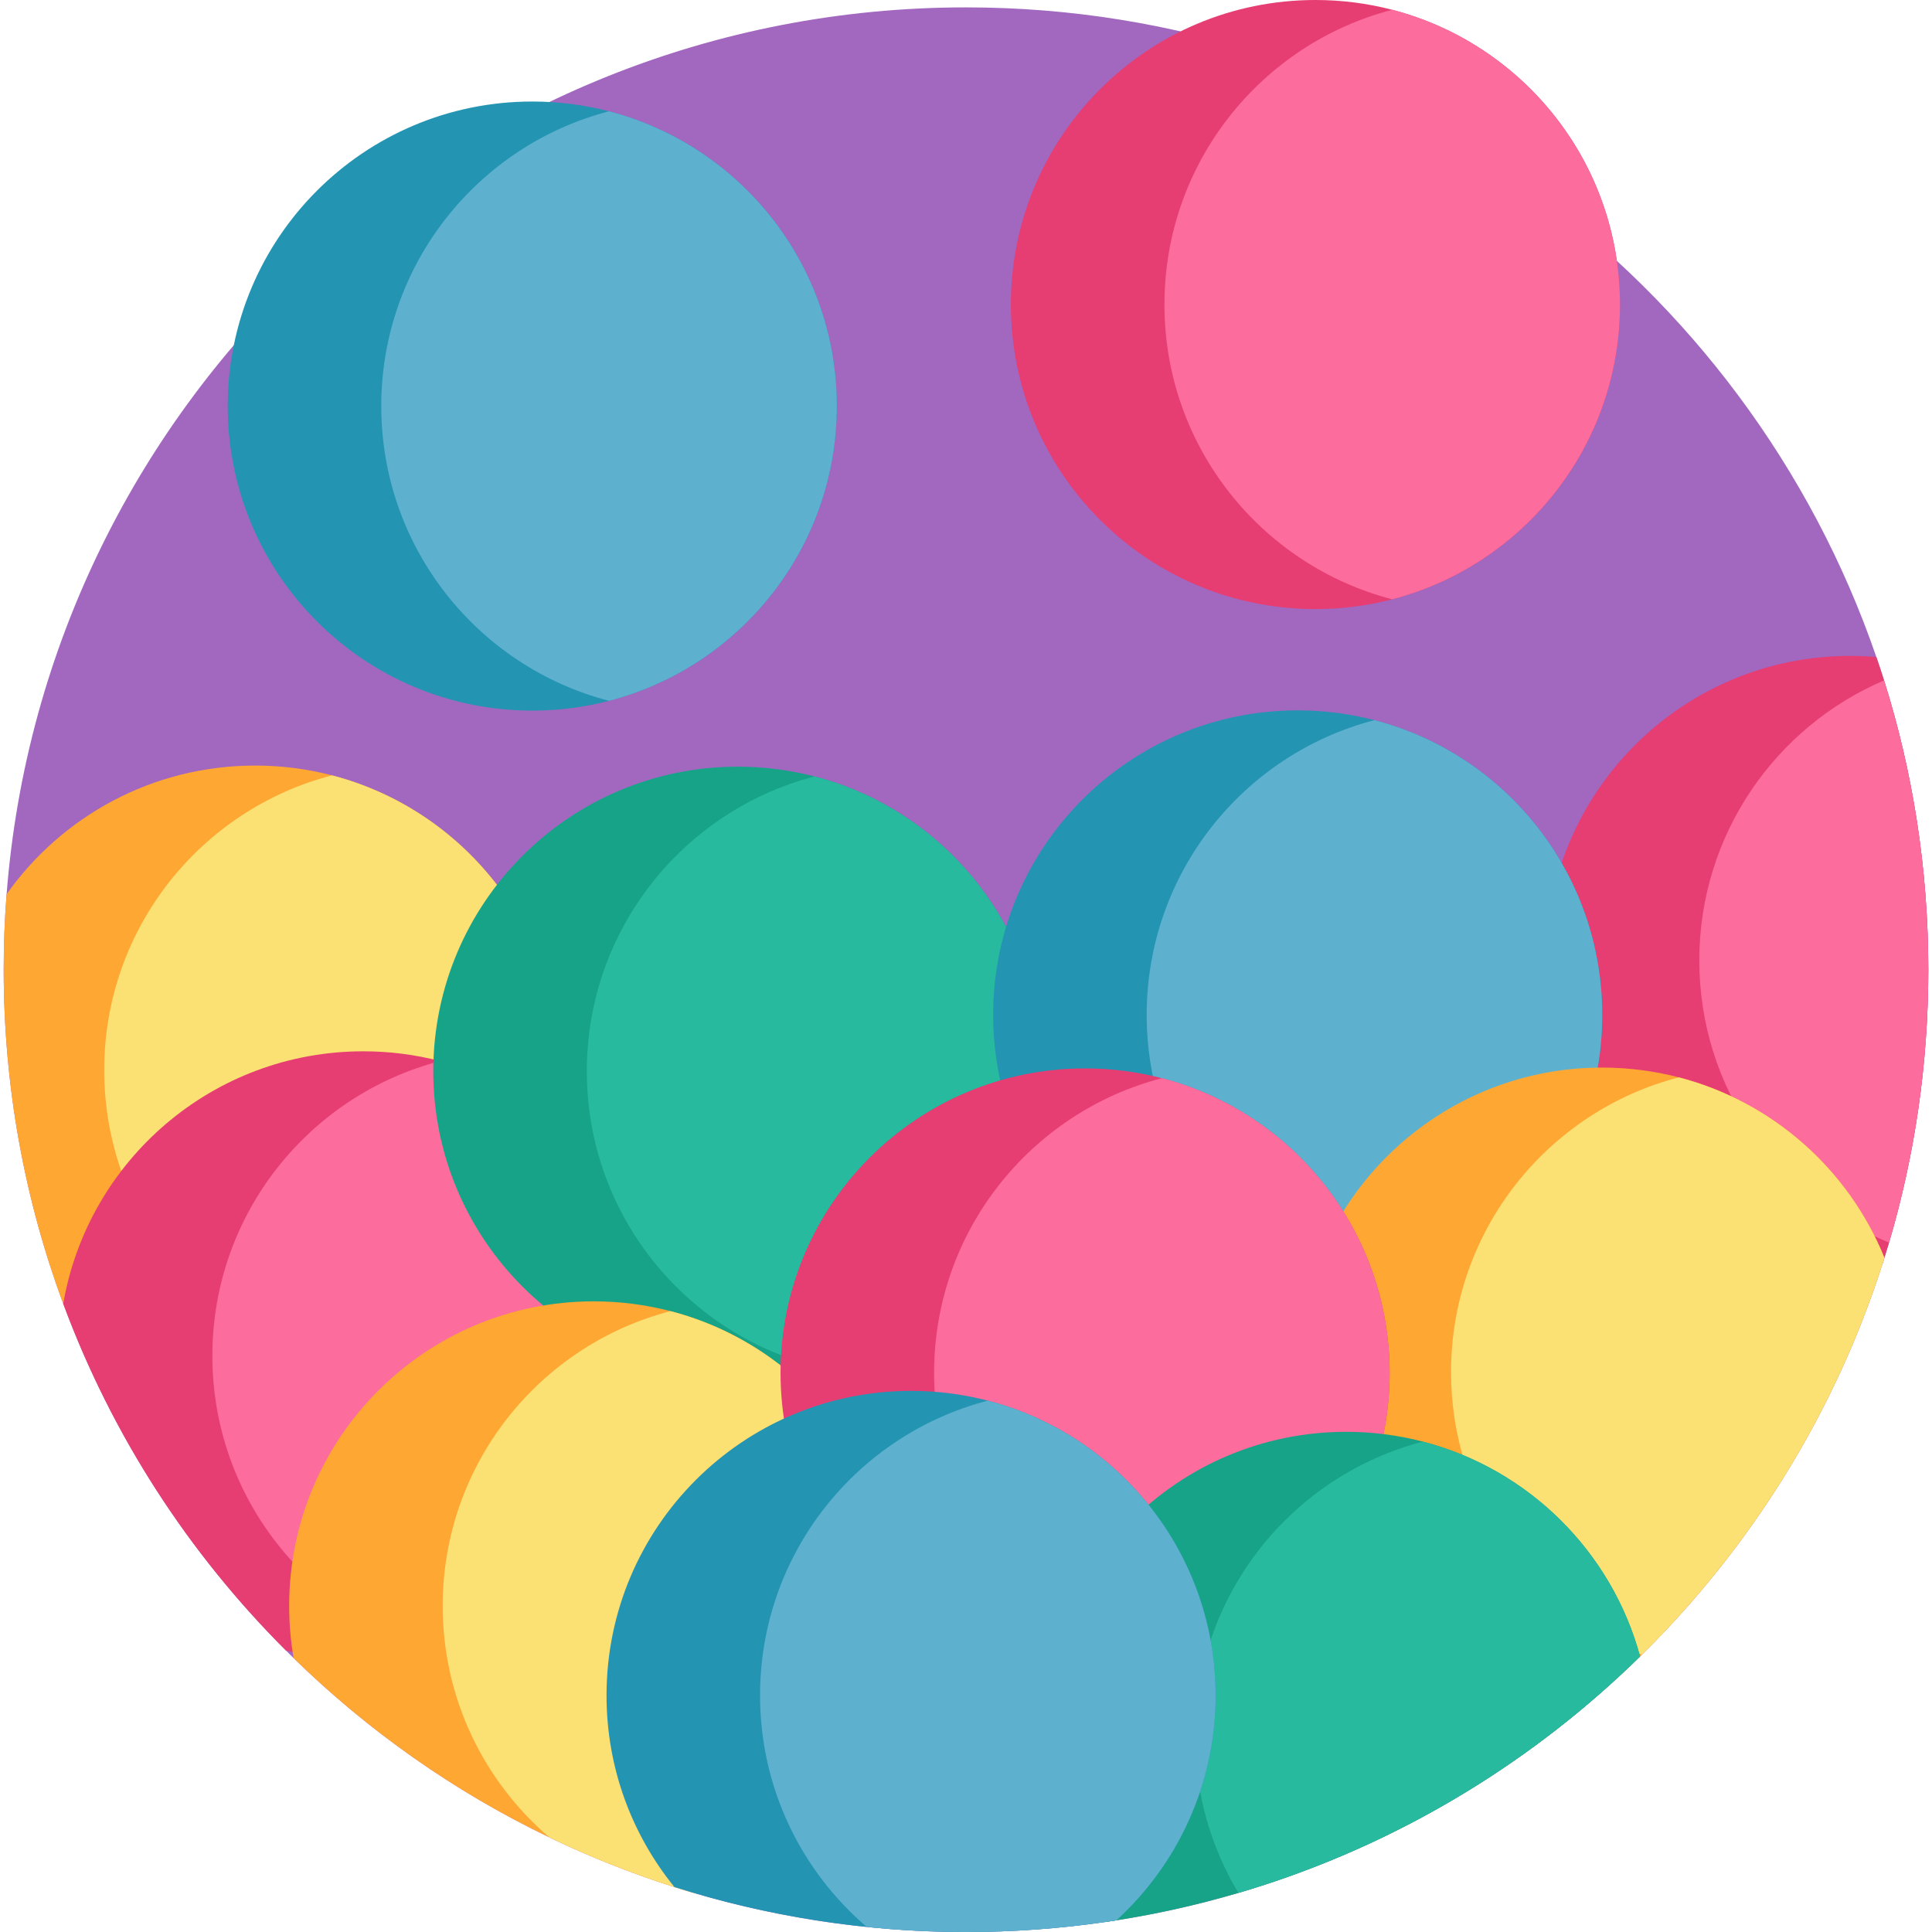 <?xml version="1.0" encoding="iso-8859-1"?>
<!-- Generator: Adobe Illustrator 19.0.0, SVG Export Plug-In . SVG Version: 6.00 Build 0)  -->
<svg xmlns="http://www.w3.org/2000/svg" xmlns:xlink="http://www.w3.org/1999/xlink" version="1.1" id="Layer_1" x="0px" y="0px" viewBox="0 0 491.878 491.878" style="enable-background:new 0 0 491.878 491.878;" xml:space="preserve" width="512" height="512">
<g>
	<path style="fill:#A267BF;" d="M490.939,246.878c0,24.13-3.49,47.45-10,69.48c-0.38,1.29-0.77,2.58-1.18,3.86c0,0,0,0,0,0.01   c-0.14,0.47-0.29,0.92-0.44,1.39c-12.2,38.13-33.49,72.21-61.31,99.66c-0.15,0.15-0.3,0.29-0.45,0.44   c-1.73,1.7-3.48,3.37-5.27,5.02c-27.3,25.27-60.36,44.4-97,55.19c-10.1,2.97-20.46,5.32-31.06,6.97c-0.98,0.16-1.97,0.31-2.96,0.45   c-11.54,1.67-23.34,2.53-35.33,2.53c-8.53,0-16.95-0.43-25.26-1.29c-15.04-1.54-29.67-4.44-43.78-8.58h-0.01   c-1.74-0.5-3.47-1.03-5.19-1.58c-10.97-3.48-21.61-7.72-31.85-12.66c-24.16-11.61-46.13-27.09-65.09-45.62   c-0.66-0.65-1.32-1.3-1.97-1.95c-24.54-24.5-43.9-54.18-56.31-87.27c-0.13-0.33-0.26-0.67-0.38-1   c-9.8-26.49-15.16-55.14-15.16-85.05c0-6.47,0.25-12.88,0.74-19.22c9.81-126.33,115.42-225.78,244.26-225.78   c107.45,0,198.73,69.16,231.77,165.39c0.68,1.98,1.33,3.96,1.96,5.96C486.989,196.478,490.939,221.218,490.939,246.878z"/>
	<g>
		<path style="fill:#FFA733;" d="M142.509,272.448c0,36.07-24.63,66.38-57.99,75.04c-6.25,1.63-12.8,2.49-19.55,2.49    c-18.35,0-35.21-6.38-48.49-17.05c-0.13-0.33-0.26-0.67-0.38-1c-9.8-26.49-15.16-55.14-15.16-85.05c0-6.47,0.25-12.88,0.74-19.22    c14.04-19.82,37.15-32.75,63.29-32.75c6.75,0,13.3,0.86,19.55,2.49C117.879,206.058,142.509,236.368,142.509,272.448z"/>
		<path style="fill:#FBE073;" d="M142.511,272.451c0,36.07-24.63,66.38-57.99,75.04c-33.36-8.66-57.99-38.97-57.99-75.04    c0-36.08,24.63-66.39,57.99-75.05C117.881,206.061,142.511,236.371,142.511,272.451z"/>
	</g>
	<g>
		<path style="fill:#E63D73;" d="M170.039,345.198c0,36.07-24.63,66.38-57.99,75.04c-6.25,1.63-12.8,2.49-19.55,2.49    c-6.81,0-13.42-0.88-19.71-2.53c-24.79-24.75-44.29-54.78-56.69-88.27c6.29-36.51,38.1-64.27,76.4-64.27    c6.75,0,13.3,0.86,19.55,2.49C145.409,278.808,170.039,309.118,170.039,345.198z"/>
		<path style="fill:#FC6C9C;" d="M170.043,345.198c0,36.07-24.63,66.38-57.99,75.04c-33.36-8.66-57.99-38.97-57.99-75.04    c0-36.08,24.63-66.39,57.99-75.05C145.413,278.808,170.043,309.118,170.043,345.198z"/>
	</g>
	<g>
		<path style="fill:#E63D73;" d="M412.436,77.54c0,36.07-24.63,66.38-57.99,75.04c-6.25,1.63-12.8,2.49-19.55,2.49    c-42.82,0-77.53-34.71-77.53-77.53c0-42.83,34.71-77.54,77.53-77.54c6.75,0,13.3,0.86,19.55,2.49    C387.806,11.15,412.436,41.46,412.436,77.54z"/>
		<path style="fill:#FC6C9C;" d="M412.436,77.54c0,36.07-24.63,66.38-57.99,75.04c-33.36-8.66-57.99-38.97-57.99-75.04    c0-36.08,24.63-66.39,57.99-75.05C387.806,11.15,412.436,41.46,412.436,77.54z"/>
	</g>
	<g>
		<path style="fill:#E63D73;" d="M490.939,246.878c0,24.13-3.49,47.45-10,69.48c-0.52,1.76-1.06,3.51-1.62,5.26    c-2.71,0.3-5.47,0.44-8.25,0.44c-42.82,0-77.53-34.71-77.53-77.53c0-42.83,34.71-77.54,77.53-77.54c2.24,0,4.45,0.1,6.64,0.28    c0.68,1.98,1.33,3.96,1.96,5.96C486.989,196.478,490.939,221.218,490.939,246.878z"/>
		<path style="fill:#FC6C9C;" d="M490.939,246.878c0,24.13-3.49,47.45-10,69.48c-28.34-11.54-48.31-39.35-48.31-71.83    c0-32,19.38-59.47,47.04-71.3C486.989,196.478,490.939,221.218,490.939,246.878z"/>
	</g>
	<g>
		<path style="fill:#17A388;" d="M265.381,272.731c0,36.07-24.63,66.38-57.99,75.04c-6.25,1.63-12.8,2.49-19.55,2.49    c-42.82,0-77.53-34.71-77.53-77.53c0-42.83,34.71-77.54,77.53-77.54c6.75,0,13.3,0.86,19.55,2.49    C240.751,206.341,265.381,236.651,265.381,272.731z"/>
		<path style="fill:#27BA9E;" d="M265.381,272.731c0,36.07-24.63,66.38-57.99,75.04c-33.36-8.66-57.99-38.97-57.99-75.04    c0-36.08,24.63-66.39,57.99-75.05C240.751,206.341,265.381,236.651,265.381,272.731z"/>
	</g>
	<g>
		<path style="fill:#2494B3;" d="M407.923,258.396c0,36.07-24.63,66.38-57.99,75.04c-6.25,1.63-12.8,2.49-19.55,2.49    c-42.82,0-77.53-34.71-77.53-77.53c0-42.83,34.71-77.54,77.53-77.54c6.75,0,13.3,0.86,19.55,2.49    C383.293,192.006,407.923,222.316,407.923,258.396z"/>
		<path style="fill:#5DB1CF;" d="M407.923,258.396c0,36.07-24.63,66.38-57.99,75.04c-33.36-8.66-57.99-38.97-57.99-75.04    c0-36.08,24.63-66.39,57.99-75.05C383.293,192.006,407.923,222.316,407.923,258.396z"/>
	</g>
	<g>
		<path style="fill:#FFA733;" d="M228.689,408.858c0,33.8-21.63,62.54-51.8,73.15c-1.74-0.5-3.47-1.03-5.19-1.58    c-36.86-11.7-69.94-31.9-96.94-58.28c-0.75-4.32-1.14-8.76-1.14-13.29c0-42.83,34.71-77.54,77.53-77.54    c6.75,0,13.3,0.86,19.55,2.49C204.059,342.468,228.689,372.778,228.689,408.858z"/>
		<path style="fill:#FBE073;" d="M228.689,408.858c0,33.8-21.62,62.54-51.79,73.15h-0.01c-1.74-0.5-3.47-1.03-5.19-1.58    c-10.97-3.48-21.61-7.72-31.85-12.66c-16.61-14.21-27.14-35.33-27.14-58.91c0-36.08,24.63-66.39,57.99-75.05    C204.059,342.468,228.689,372.778,228.689,408.858z"/>
	</g>
	<g>
		<path style="fill:#FFA733;" d="M479.759,320.218c0,0,0,0,0,0.01c-0.14,0.47-0.29,0.92-0.44,1.39    c-12.2,38.13-33.49,72.21-61.31,99.66c-1.88,1.85-3.78,3.67-5.72,5.46c-1.46,0.09-2.94,0.13-4.42,0.13    c-42.82,0-77.53-34.71-77.53-77.53c0-42.83,34.71-77.54,77.53-77.54c6.75,0,13.3,0.86,19.55,2.49    C451.259,280.478,470.629,297.718,479.759,320.218z"/>
		<path style="fill:#FBE073;" d="M479.759,320.218c-0.14,0.47-0.29,0.93-0.44,1.4c-12.2,38.13-33.49,72.21-61.31,99.66    c-28.48-11.47-48.58-39.36-48.58-71.94c0-36.08,24.63-66.39,57.99-75.05C451.259,280.478,470.629,297.718,479.759,320.218z"/>
	</g>
	<g>
		<path style="fill:#E63D73;" d="M353.793,349.55c0,36.07-24.63,66.38-57.99,75.04c-6.25,1.63-12.8,2.49-19.55,2.49    c-42.82,0-77.53-34.71-77.53-77.53c0-42.83,34.71-77.54,77.53-77.54c6.75,0,13.3,0.86,19.55,2.49    C329.163,283.16,353.793,313.47,353.793,349.55z"/>
		<path style="fill:#FC6C9C;" d="M353.793,349.55c0,36.07-24.63,66.38-57.99,75.04c-33.36-8.66-57.99-38.97-57.99-75.04    c0-36.08,24.63-66.39,57.99-75.05C329.163,283.16,353.793,313.47,353.793,349.55z"/>
	</g>
	<g>
		<path style="fill:#17A388;" d="M417.559,421.718c-1.73,1.7-3.48,3.37-5.27,5.02c-27.3,25.27-60.36,44.4-97,55.19    c-11.04,3.25-22.39,5.75-34.02,7.42c-10.08-13.08-16.08-29.47-16.08-47.27c0-42.83,34.71-77.54,77.53-77.54    c6.75,0,13.3,0.86,19.55,2.49C389.109,373.998,410.309,394.988,417.559,421.718z"/>
		<path style="fill:#27BA9E;" d="M417.559,421.718c-1.73,1.7-3.48,3.37-5.27,5.02c-27.3,25.27-60.36,44.4-97,55.19    c-6.99-11.64-11.01-25.28-11.01-39.85c0-36.08,24.63-66.39,57.99-75.05C389.109,373.998,410.309,394.988,417.559,421.718z"/>
	</g>
	<g>
		<path style="fill:#2494B3;" d="M309.489,431.648c0,22.68-9.74,43.08-25.26,57.25c-0.98,0.16-1.97,0.31-2.96,0.45    c-11.54,1.67-23.34,2.53-35.33,2.53c-25.88,0-50.82-4.01-74.24-11.45c-10.81-13.32-17.28-30.29-17.28-48.78    c0-42.83,34.71-77.54,77.53-77.54c6.75,0,13.3,0.86,19.55,2.49C284.859,365.258,309.489,395.568,309.489,431.648z"/>
		<path style="fill:#5DB1CF;" d="M309.489,431.648c0,22.68-9.74,43.08-25.26,57.25c-0.98,0.16-1.97,0.31-2.96,0.45    c-11.54,1.67-23.34,2.53-35.33,2.53c-8.53,0-16.95-0.43-25.26-1.29c-16.63-14.21-27.17-35.34-27.17-58.94    c0-36.08,24.63-66.39,57.99-75.05C284.859,365.258,309.489,395.568,309.489,431.648z"/>
	</g>
	<g>
		<path style="fill:#2494B3;" d="M213.051,103.387c0,36.07-24.63,66.38-57.99,75.04c-6.25,1.63-12.8,2.49-19.55,2.49    c-42.82,0-77.53-34.71-77.53-77.53c0-42.83,34.71-77.54,77.53-77.54c6.75,0,13.3,0.86,19.55,2.49    C188.421,36.997,213.051,67.307,213.051,103.387z"/>
		<path style="fill:#5DB1CF;" d="M213.051,103.387c0,36.07-24.63,66.38-57.99,75.04c-33.36-8.66-57.99-38.97-57.99-75.04    c0-36.08,24.63-66.39,57.99-75.05C188.421,36.997,213.051,67.307,213.051,103.387z"/>
	</g>
</g>















</svg>

